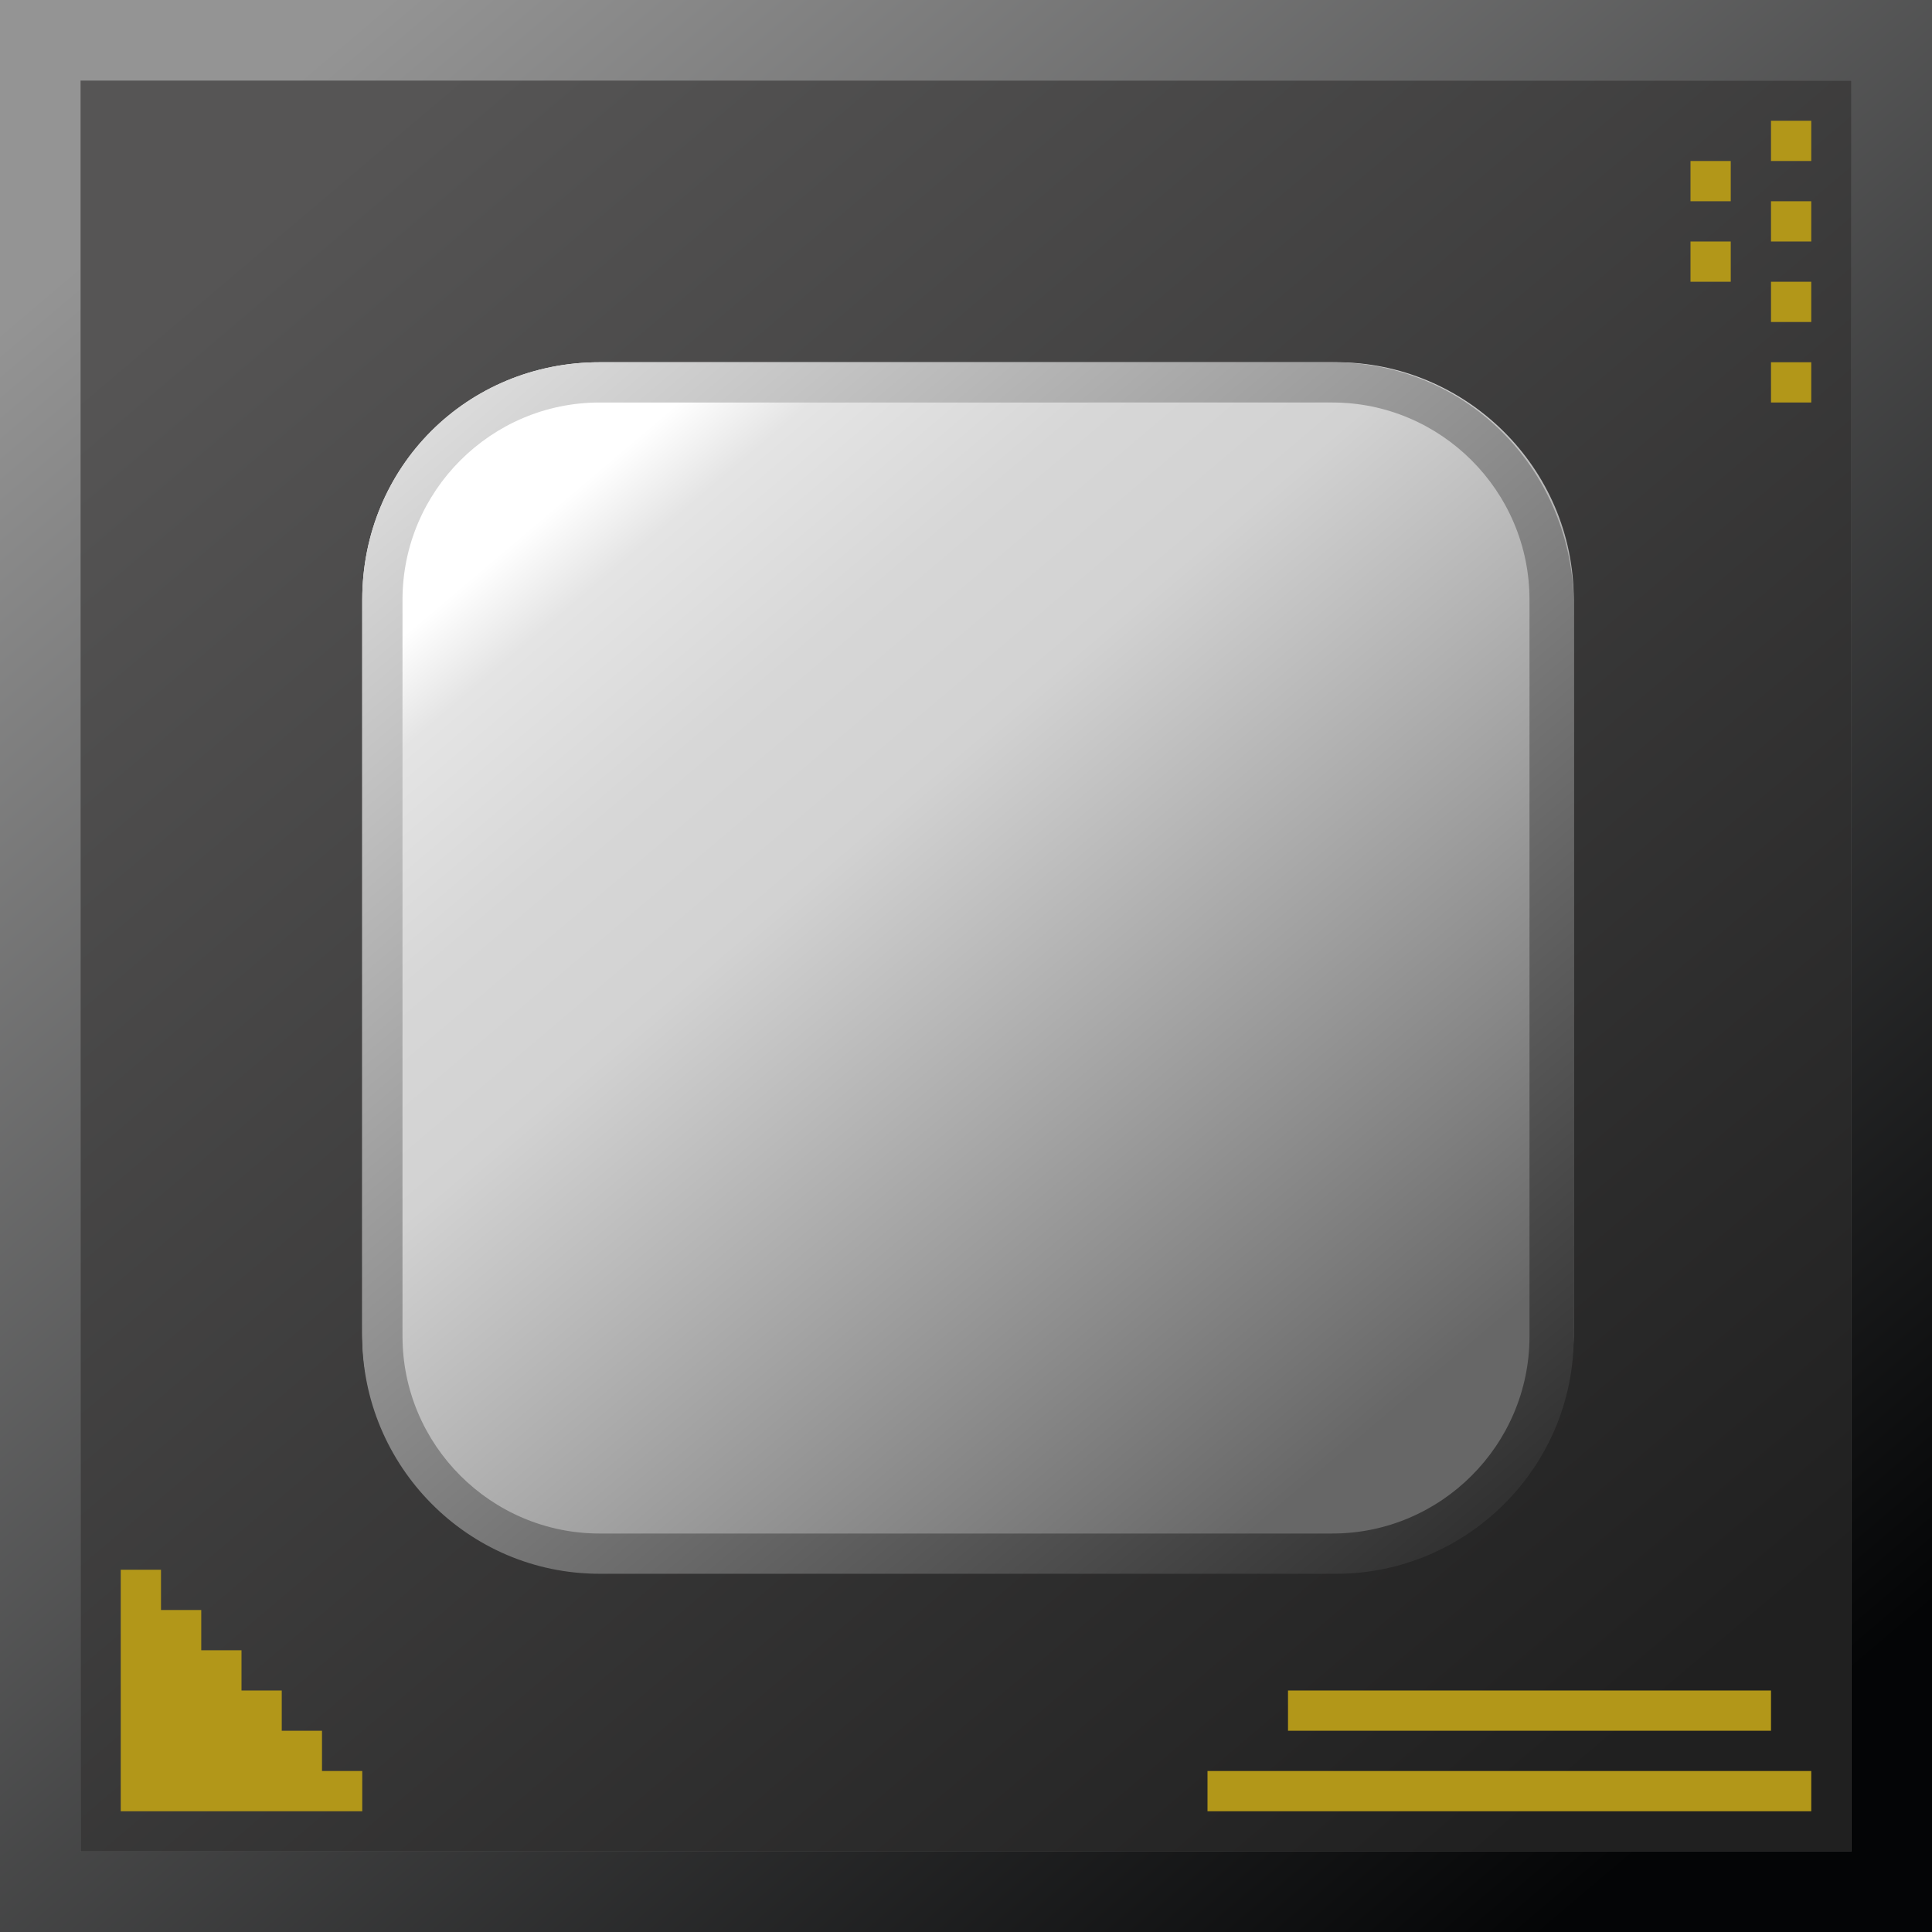 <?xml version="1.0" encoding="utf-8"?>
<!-- Generator: Adobe Illustrator 23.1.0, SVG Export Plug-In . SVG Version: 6.00 Build 0)  -->
<svg version="1.1" xmlns="http://www.w3.org/2000/svg" xmlns:xlink="http://www.w3.org/1999/xlink" x="0px" y="0px"
	 viewBox="0 0 48 48" style="enable-background:new 0 0 48 48;" xml:space="preserve">
<rect x="0" y="0" width="48" height="48" fill="#808080" stroke="none"/>
<style type="text/css">
	.st0{fill:url(#SVGID_1_);}
	.st1{fill:url(#SVGID_2_);}
	.st2{fill:url(#SVGID_3_);}
	.st3{fill:#B29719;}
	.st4{fill:url(#SVGID_4_);}
</style>
<g id="Layer_1">
</g>
<g id="Layer_3">
	<g>
		<linearGradient id="SVGID_1_" gradientUnits="userSpaceOnUse" x1="7.627" y1="4.679" x2="40.4" y2="43.353">
			<stop  offset="0" style="stop-color:#565555"/>
			<stop  offset="1" style="stop-color:#202020"/>
		</linearGradient>
		<rect x="2" y="2" class="st0" width="44" height="44"/>
	</g>
</g>
<g id="Layer_4">
	<g>
		<linearGradient id="SVGID_2_" gradientUnits="userSpaceOnUse" x1="14.106" y1="12.325" x2="33.911" y2="35.695">
			<stop  offset="0" style="stop-color:#FFFFFF"/>
			<stop  offset="7.028113e-02" style="stop-color:#E4E4E4"/>
			<stop  offset="7.282644e-02" style="stop-color:#E4E4E4"/>
			<stop  offset="0.221" style="stop-color:#D7D7D7"/>
			<stop  offset="0.363" style="stop-color:#D2D2D2"/>
			<stop  offset="1" style="stop-color:#676767"/>
		</linearGradient>
		<path class="st1" d="M33.1,39H14.9C11.6,39,9,36.4,9,33.1V14.9C9,11.6,11.6,9,14.9,9h18.3c3.2,0,5.9,2.6,5.9,5.9v18.3
			C39,36.4,36.4,39,33.1,39z"/>
		<linearGradient id="SVGID_3_" gradientUnits="userSpaceOnUse" x1="11.886" y1="9.705" x2="36.114" y2="38.295">
			<stop  offset="0" style="stop-color:#DBDBDB"/>
			<stop  offset="1" style="stop-color:#323232"/>
		</linearGradient>
		<path class="st2" d="M33.1,10c2.7,0,4.9,2.2,4.9,4.9v18.3c0,2.7-2.2,4.9-4.9,4.9H14.9c-2.7,0-4.9-2.2-4.9-4.9V14.9
			c0-2.7,2.2-4.9,4.9-4.9H33.1 M33.1,9H14.9C11.6,9,9,11.6,9,14.9v18.3c0,3.2,2.6,5.9,5.9,5.9h18.3c3.2,0,5.9-2.6,5.9-5.9V14.9
			C39,11.6,36.4,9,33.1,9L33.1,9z"/>
	</g>
</g>
<g id="Layer_2">
	<rect x="44" y="3" class="st3" width="1" height="1"/>
	<rect x="42" y="4" class="st3" width="1" height="1"/>
	<rect x="42" y="6" class="st3" width="1" height="1"/>
	<rect x="44" y="5" class="st3" width="1" height="1"/>
	<rect x="44" y="7" class="st3" width="1" height="1"/>
	<rect x="44" y="9" class="st3" width="1" height="1"/>
	<rect x="32" y="42" class="st3" width="12" height="1"/>
	<rect x="30" y="44" class="st3" width="15" height="1"/>
	<polygon class="st3" points="8,44 8,43 7,43 7,42 6,42 6,41 5,41 5,40 4,40 4,39 3,39 3,40 3,41 3,42 3,43 3,44 3,45 9,45 9,44 	
		"/>
</g>
<g id="Layer_5">
	<g>
		<linearGradient id="SVGID_4_" gradientUnits="userSpaceOnUse" x1="6.139" y1="2.923" x2="41.891" y2="45.112">
			<stop  offset="0" style="stop-color:#949494"/>
			<stop  offset="1" style="stop-color:#040506"/>
		</linearGradient>
		<path class="st4" d="M0,0v48h48V0H0z M46,46H2V2h44V46z"/>
	</g>
</g>
</svg>
